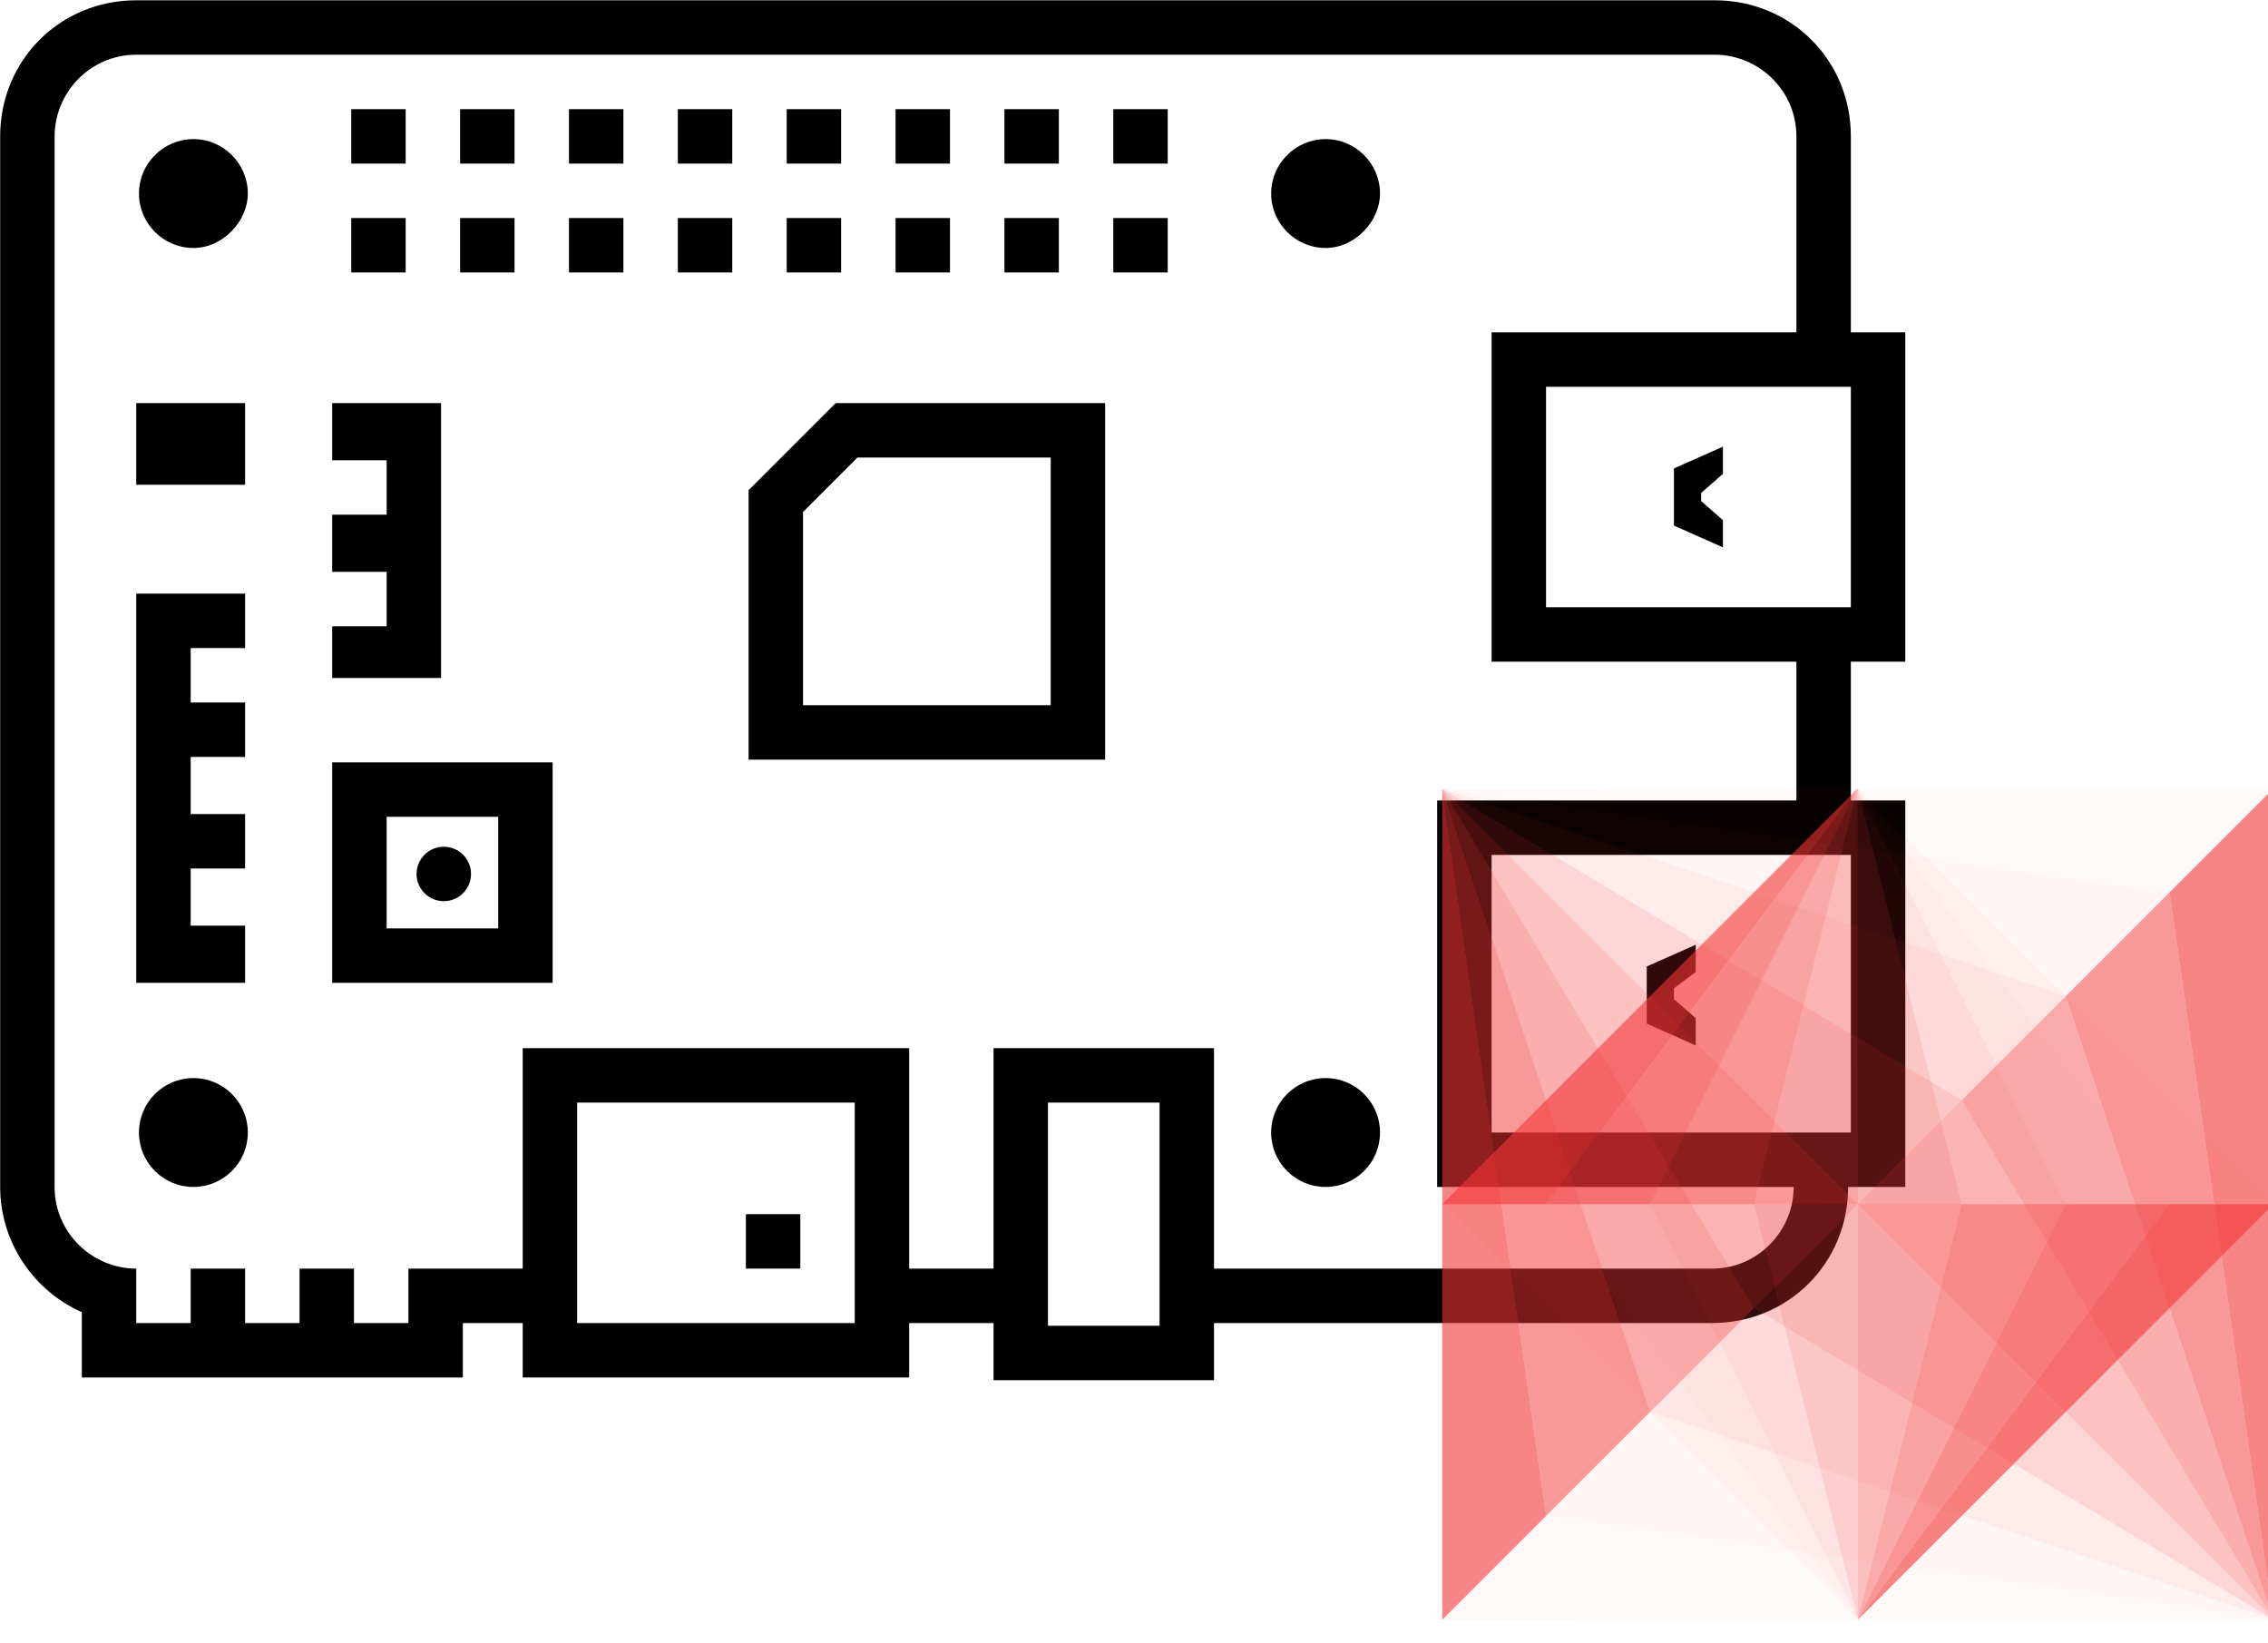 <?xml version="1.0" encoding="UTF-8" standalone="no"?>
<svg
   xmlns:dc="http://purl.org/dc/elements/1.1/"
   xmlns:cc="http://creativecommons.org/ns#"
   xmlns:rdf="http://www.w3.org/1999/02/22-rdf-syntax-ns#"
   xmlns:svg="http://www.w3.org/2000/svg"
   xmlns="http://www.w3.org/2000/svg"
   xmlns:sodipodi="http://sodipodi.sourceforge.net/DTD/sodipodi-0.dtd"
   xmlns:inkscape="http://www.inkscape.org/namespaces/inkscape"
   version="1.1"
   x="0px"
   y="0px"
   viewBox="0 0 70 50.7"
   xml:space="preserve"
   id="svg186"
   sodipodi:docname="raspberrypi.svg"
   width="70"
   height="50.7"
   inkscape:version="1.0 (4035a4fb49, 2020-05-01)"><defs
     id="defs190" /><sodipodi:namedview
     inkscape:document-rotation="0"
     pagecolor="#ffffff"
     bordercolor="#666666"
     borderopacity="1"
     objecttolerance="10"
     gridtolerance="10"
     guidetolerance="10"
     inkscape:pageopacity="0"
     inkscape:pageshadow="2"
     inkscape:window-width="3440"
     inkscape:window-height="1410"
     id="namedview188"
     showgrid="false"
     inkscape:zoom="9.704"
     inkscape:cx="36.771781"
     inkscape:cy="37.576419"
     inkscape:window-x="0"
     inkscape:window-y="0"
     inkscape:window-maximized="1"
     inkscape:current-layer="svg186" /><g
     id="g180"
     transform="matrix(0.84,0,0,0.84,-12.595,-20.739)"><path
       d="m 83,36.9 v -7.2 c 0,-2.8 -2.2,-5 -5,-5 H 20 c -2.8,0 -5,2.2 -5,5 v 38.6 c 0,2 1.2,3.8 3,4.6 v 0.4 2 h 2 2 2 2 2 2 2 v -2 h 2.2 v 2 h 2 10.2 2 v -2 h 3.1 v 0.1 2 h 2 4.1 2 v -2 -0.1 h 18.3 c 2.8,0 5,-2.2 5,-5 h 0.1 2 v -2 -10.2 -2 H 83 V 49 h 2 v -2 -8.1 -2 z M 36.2,73.3 v -2 -6.1 h 10.2 v 6.1 2 z m 21.4,0.1 h -4.1 v -0.1 -2 -6.1 h 4.1 v 6.1 z M 83,66.3 v 0 H 80.9 69.8 V 56.1 H 81 83 Z M 81,54.1 h -11.2 -2 v 2 10.2 2 h 2 11.1 c 0,1.6 -1.3,3 -3,3 H 59.6 v -6.1 -2 h -2 -4.1 -2 v 2 6.1 h -3.1 v -6.1 -2 h -2 -10.2 -2 v 2 6.1 H 30 v 2 h -2 v -2 h -2 v 2 h -2 v -2 h -2 v 2 h -2 v -2 c -1.6,0 -3,-1.3 -3,-3 V 29.7 c 0,-1.6 1.3,-3 3,-3 h 58 c 1.6,0 3,1.3 3,3 v 7.2 h -9.2 -2 v 2 8.1 2 h 2 9.2 z M 83,47 h -2 -9.2 v -8.1 h 9.2 2 z"
       id="path120" /><circle
       cx="31.3"
       cy="56.8"
       r="1"
       id="circle122" /><rect
       x="20"
       y="39.5"
       width="4"
       height="3"
       id="rect124" /><polygon
       points="24,56.6 24,54.6 22,54.6 22,52.5 24,52.5 24,50.5 22,50.5 22,48.5 24,48.5 24,46.5 20,46.5 20,60.8 24,60.8 24,58.7 22,58.7 22,56.6 "
       id="polygon126" /><circle
       cx="22.1"
       cy="66.3"
       r="2"
       id="circle128" /><path
       d="m 22.1,29.8 c -1.1,0 -2,0.9 -2,2 0,1.1 0.9,2 2,2 1.1,0 2,-1 2,-2 0,-1.1 -0.9,-2 -2,-2 z"
       id="path130" /><rect
       x="47.9"
       y="28.7"
       width="2"
       height="2"
       id="rect132" /><rect
       x="47.9"
       y="32.7"
       width="2"
       height="2"
       id="rect134" /><rect
       x="43.9"
       y="28.7"
       width="2"
       height="2"
       id="rect136" /><rect
       x="27.9"
       y="28.7"
       width="2"
       height="2"
       id="rect138" /><rect
       x="27.9"
       y="32.7"
       width="2"
       height="2"
       id="rect140" /><polygon
       points="29.2,41.6 29.2,43.6 27.2,43.6 27.2,45.7 29.2,45.7 29.2,47.7 27.2,47.7 27.2,49.6 31.2,49.6 31.2,39.5 27.2,39.5 27.2,41.6 "
       id="polygon142" /><path
       d="m 27.2,60.8 h 8.1 v -8.1 h -8.1 c 0,0 0,8.1 0,8.1 z m 2,-6.1 h 4.1 v 4.1 h -4.1 c 0,0 0,-4.1 0,-4.1 z"
       id="path144" /><rect
       x="31.9"
       y="32.7"
       width="2"
       height="2"
       id="rect146" /><rect
       x="31.9"
       y="28.7"
       width="2"
       height="2"
       id="rect148" /><rect
       x="35.9"
       y="32.7"
       width="2"
       height="2"
       id="rect150" /><rect
       x="35.9"
       y="28.7"
       width="2"
       height="2"
       id="rect152" /><rect
       x="39.9"
       y="32.7"
       width="2"
       height="2"
       id="rect154" /><rect
       x="39.9"
       y="28.7"
       width="2"
       height="2"
       id="rect156" /><rect
       x="43.9"
       y="32.7"
       width="2"
       height="2"
       id="rect158" /><rect
       x="42.4"
       y="69.3"
       width="2"
       height="2"
       id="rect160" /><path
       d="m 46.5,39.5 h -0.8 l -0.6,0.6 -2,2 -0.6,0.6 v 0.8 7.1 2 h 2 9.1 2 v -2 -9.1 -2 h -2 c 0,0 -7.1,0 -7.1,0 z m 7.1,11.1 h -9.1 v -7.1 l 2,-2 h 7.1 z"
       id="path162" /><rect
       x="51.9"
       y="32.7"
       width="2"
       height="2"
       id="rect164" /><rect
       x="51.9"
       y="28.7"
       width="2"
       height="2"
       id="rect166" /><rect
       x="55.9"
       y="32.7"
       width="2"
       height="2"
       id="rect168" /><rect
       x="55.9"
       y="28.7"
       width="2"
       height="2"
       id="rect170" /><circle
       cx="63.7"
       cy="66.3"
       r="2"
       id="circle172" /><path
       d="m 63.7,29.8 c -1.1,0 -2,0.9 -2,2 0,1.1 0.9,2 2,2 1.1,0 2,-1 2,-2 0,-1.1 -0.9,-2 -2,-2 z"
       id="path174" /><polygon
       points="77.5,43.1 77.5,42.8 78.3,42.1 78.3,41.1 76.5,41.9 76.5,44 78.3,44.8 78.3,43.8 "
       id="polygon176" /><polygon
       points="76.5,61.4 76.5,61 77.3,60.4 77.3,59.4 75.5,60.2 75.5,62.3 77.3,63.1 77.3,62.1 "
       id="polygon178" /></g><g
     id="root"
     stroke="none"
     stroke-width="1"
     fill="none"
     fill-rule="evenodd"
     transform="matrix(0.049,0,0,0.049,32.169,-0.267)"><g
       id="shape.primary"
       transform="matrix(2.109,0,0,2.109,250.078,500.255)"
       style="fill:#f33535"><g
         id="g3817"><path
           d="M 16.397,233.62 0.877,249.138 V 0.862 L 31.91,218.105 Z M 233.607,16.377 249.123,0.862 V 249.138 L 218.094,31.892 233.608,16.377 Z"
           id="path3801"
           style="fill-opacity:0.6" /><path
           d="M 47.422,202.592 31.908,218.107 0.877,0.864 62.945,187.07 Z M 202.583,47.415 218.096,31.89 249.123,249.136 187.063,62.937 Z"
           id="path3803"
           style="fill-opacity:0.5" /><path
           d="M 78.456,171.554 62.942,187.072 0.877,0.863 93.972,156.039 Z M 171.549,78.45 187.065,62.935 249.123,249.136 156.036,93.968 Z"
           id="path3805"
           style="fill-opacity:0.4" /><path
           d="M 233.617,16.394 218.111,31.909 0.878,0.954 249.123,0.864 Z M 16.39,233.614 31.893,218.098 249.123,249.053 0.877,249.138 16.39,233.613 Z"
           id="path3807"
           style="fill-opacity:0.03" /><path
           d="M 202.592,47.431 187.086,62.954 0.878,0.954 218.113,31.907 202.593,47.431 Z M 47.407,202.576 62.921,187.046 249.121,249.053 31.891,218.1 Z"
           id="path3809"
           style="fill-opacity:0.05" /><path
           d="M 171.573,78.477 156.069,94.001 0.878,0.954 187.088,62.952 Z M 78.432,171.521 93.938,155.999 249.122,249.053 62.919,187.046 Z"
           id="path3811"
           style="fill-opacity:0.1" /><path
           d="M 140.557,109.521 125.003,125.003 0.877,0.952 156.071,93.999 Z M 109.45,140.486 124.995,125.002 249.123,249.055 93.936,156.001 Z"
           id="path3813"
           style="fill-opacity:0.2" /><path
           d="m 125,124.998 15.515,-15.517 15.52,-15.513 92.865,154.79 0.223,0.296 -0.124,-0.131 0.124,0.214 -0.296,-0.386 -123.83,-123.744 -15.508,15.51 L 93.971,156.039 1.105,1.247 0.877,0.953 1.007,1.084 0.877,0.864 1.18,1.257 Z"
           id="path3815"
           style="fill-opacity:0.3" /></g><g
         id="g3835"><path
           d="M 16.39,125.002 H 0.877 l 124.126,-124.14 -93.1,124.14 z m 217.218,-0.007 15.515,0.008 -124.12,124.135 93.091,-124.143 z"
           id="path3819"
           style="fill-opacity:0.6" /><path
           d="M 47.422,125.002 H 31.901 L 125.003,0.862 62.945,125.002 Z m 155.161,0 15.513,-0.007 -93.094,124.143 62.06,-124.136 z"
           id="path3821"
           style="fill-opacity:0.5" /><path
           d="M 78.456,125.002 H 62.942 L 125.003,0.862 93.972,125.002 Z m 93.093,0 h 15.516 l -62.063,124.136 31.034,-124.143 z"
           id="path3823"
           style="fill-opacity:0.4" /><path
           d="M 233.608,125.012 H 218.094 L 124.961,0.91 249.123,125.002 Z M 16.39,124.995 h 15.513 l 93.14,124.1 L 0.877,125.003 Z"
           id="path3825"
           style="fill-opacity:0.03" /><path
           d="M 202.574,125.012 187.063,125.029 124.961,0.91 218.097,125.012 Z m -155.152,-0.026 15.523,-0.007 62.097,124.116 -93.141,-124.1 15.52,-0.01 z"
           id="path3827"
           style="fill-opacity:0.05" /><path
           d="M 171.549,125.029 156.036,125.036 124.963,0.91 187.065,125.029 Z m -93.093,-0.05 15.516,-0.017 31.07,124.133 -62.1,-124.116 z"
           id="path3829"
           style="fill-opacity:0.1" /><path
           d="M 140.515,125.036 125.001,125.002 124.963,0.91 156.038,125.036 Z m -31.032,-0.074 15.513,0.034 0.046,124.1 L 93.97,124.962 Z"
           id="path3831"
           style="fill-opacity:0.2" /><path
           d="m 125.002,124.996 h 15.512 15.523 l -30.961,123.845 -0.034,0.252 v -0.128 l -0.039,0.172 0.039,-0.347 -0.046,-123.786 H 109.483 93.97 L 124.929,1.166 124.963,0.912 v 0.12 l 0.039,-0.169 -0.04,0.345 z"
           id="path3833"
           style="fill-opacity:0.3" /></g></g><g
       id="Group"
       transform="translate(40,354)"><rect
         id="Rectangle-10"
         x="0"
         y="0"
         width="420"
         height="46" /></g></g></svg>
